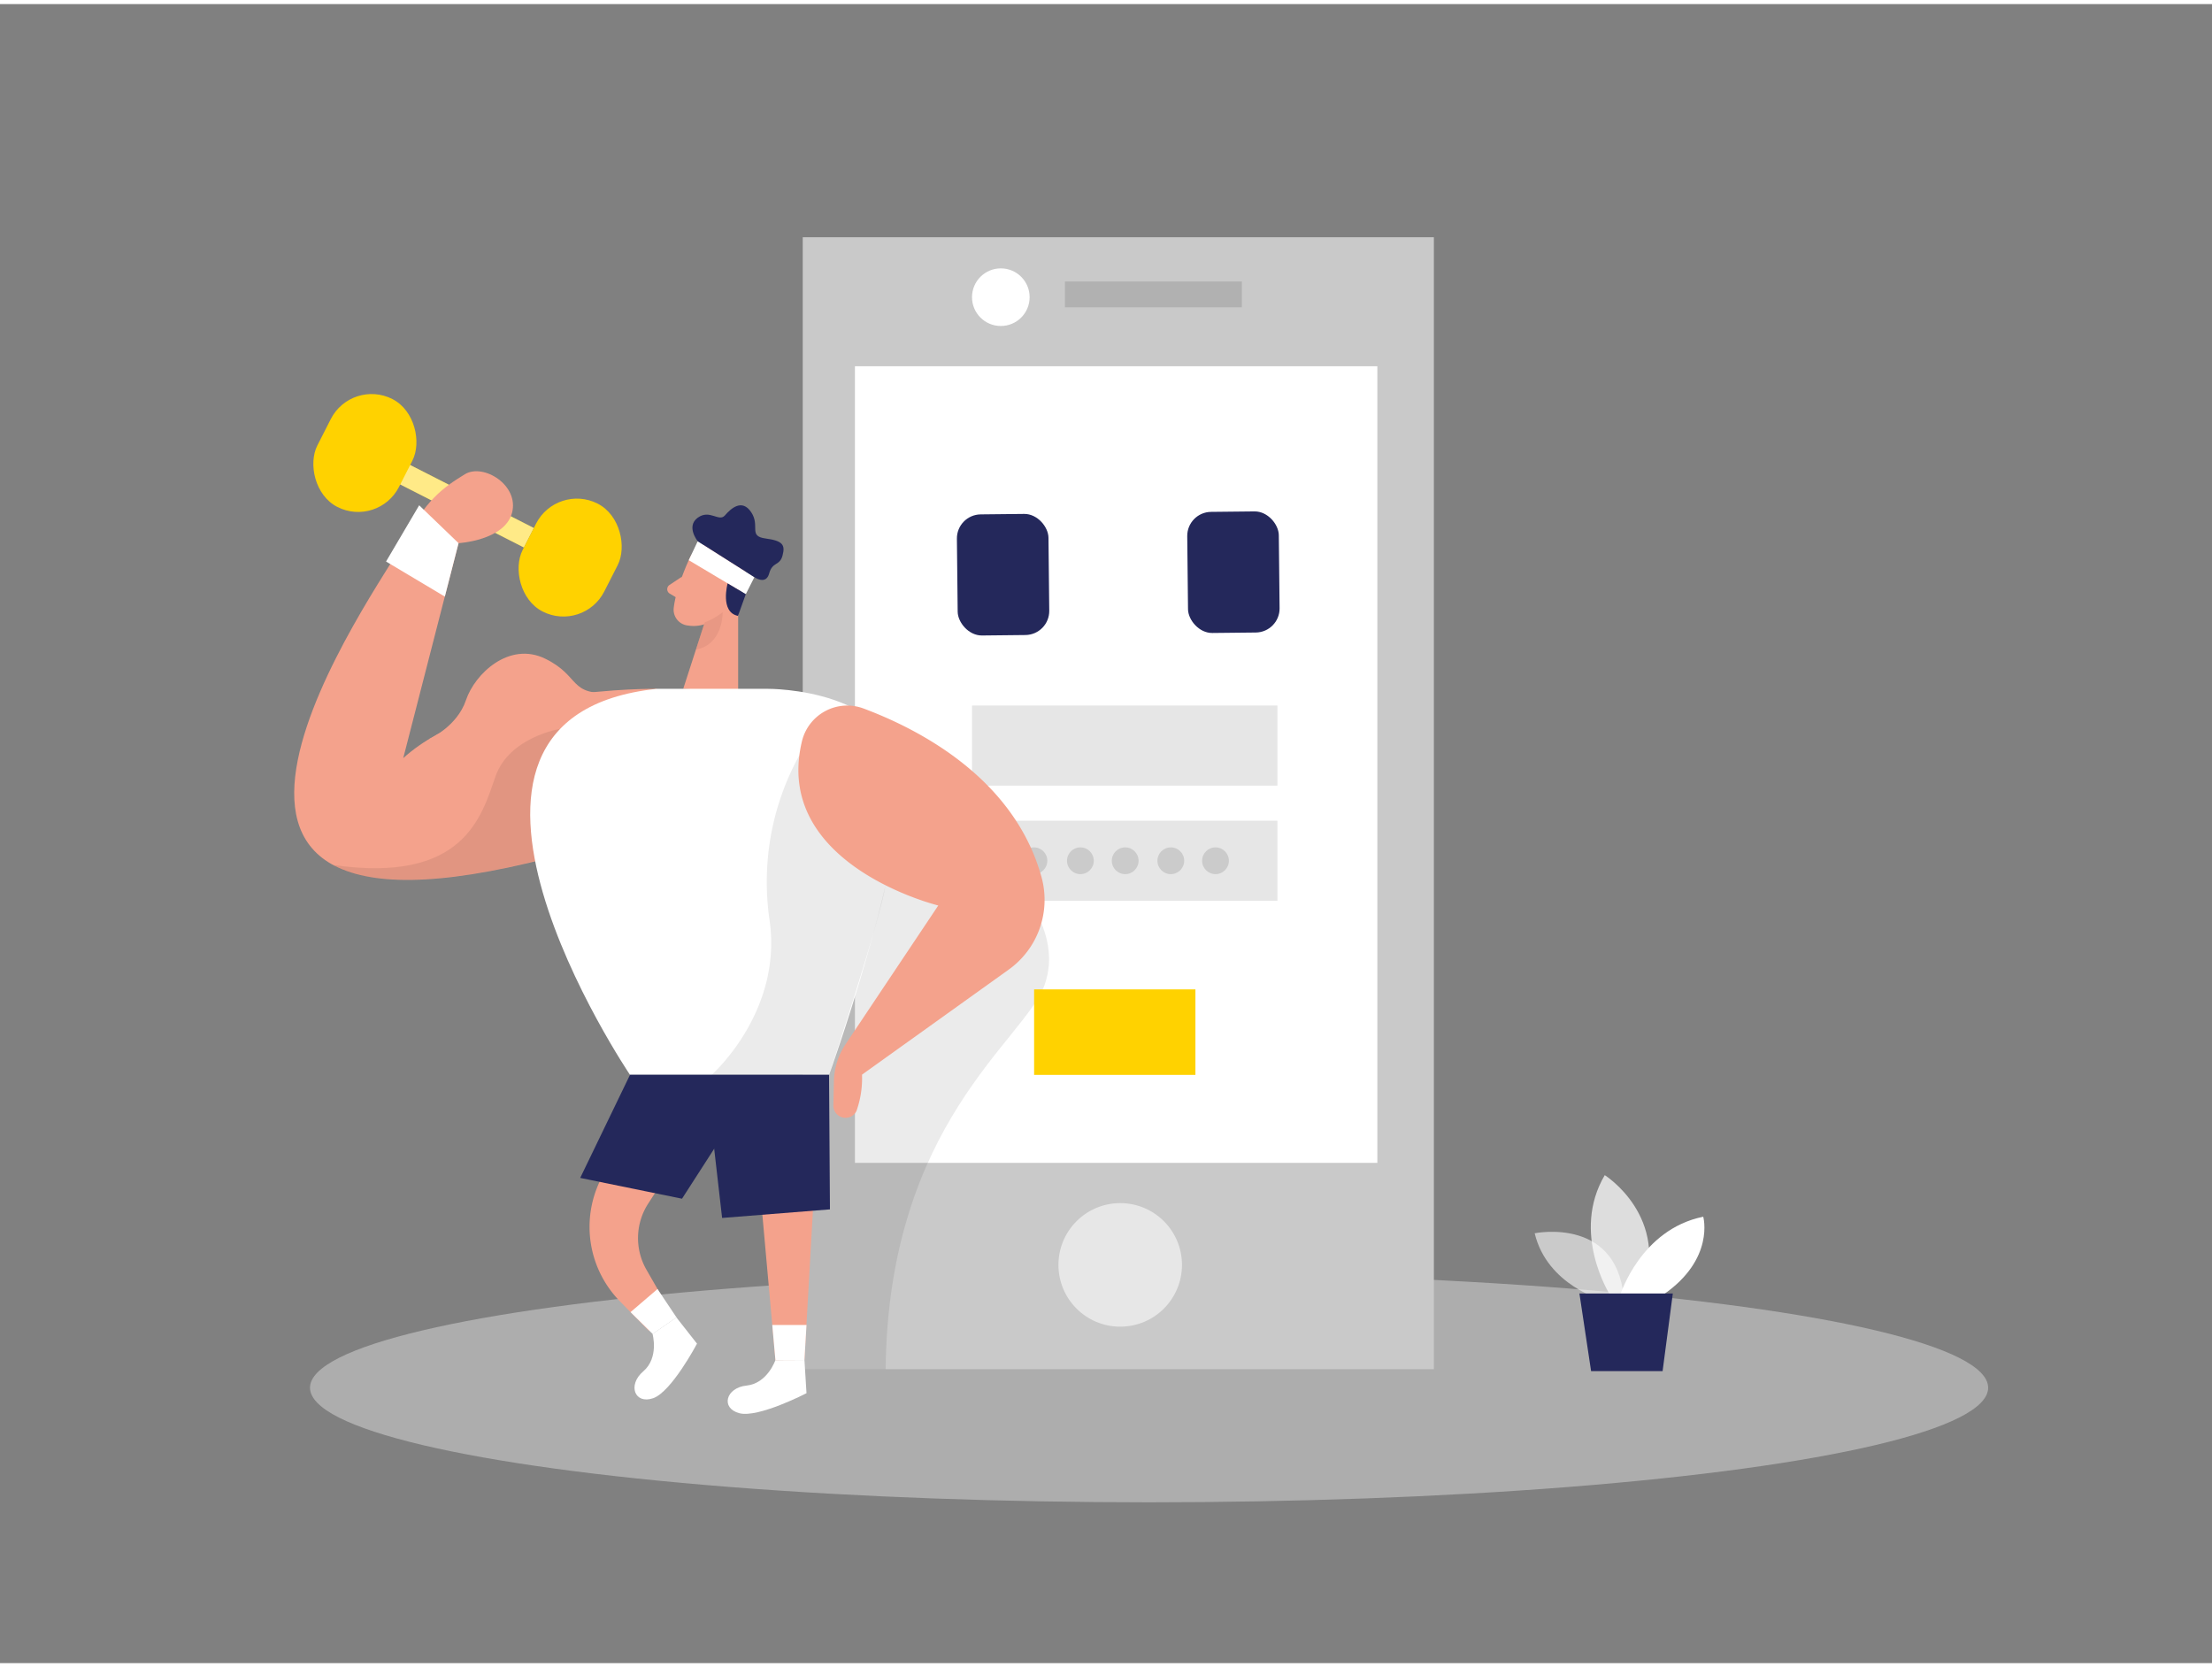 <svg id="Layer_1" data-name="Layer 1" xmlns="http://www.w3.org/2000/svg" viewBox="0 0 400 300" width="406" height="306" class="illustration styles_illustrationTablet__1DWOa"><rect x="0" y="0" width="400" height="300" fill="#808080" stroke="none"/><title>#27 fitness app</title><ellipse cx="207.79" cy="250.2" rx="151.73" ry="20.72" fill="#e6e6e6" opacity="0.45"></ellipse><rect x="145.16" y="42.16" width="114.13" height="204.69" fill="#c9c9c9"></rect><rect x="154.6" y="65.49" width="94.47" height="144.05" fill="#fff"></rect><circle cx="202.57" cy="227.99" r="11.17" fill="#fff" opacity="0.56"></circle><rect x="192.57" y="50.16" width="32" height="4.67" opacity="0.12"></rect><circle cx="180.98" cy="53" r="5.21" fill="#fff"></circle><path d="M183,158.34s9.47,9,5.9,19-28.27,25-28.75,69.52h-15l-2.41-84.52L153,147.67Z" opacity="0.08"></path><rect x="175.77" y="126.84" width="55.23" height="14.49" fill="#e6e6e6"></rect><rect x="175.77" y="147.67" width="55.23" height="14.49" fill="#e6e6e6"></rect><circle cx="186.97" cy="154.91" r="2.42" opacity="0.12"></circle><circle cx="195.37" cy="154.91" r="2.42" opacity="0.12"></circle><circle cx="203.47" cy="154.91" r="2.42" opacity="0.12"></circle><circle cx="211.72" cy="154.91" r="2.42" opacity="0.12"></circle><circle cx="219.8" cy="154.91" r="2.42" opacity="0.12"></circle><path d="M289.9,234.41s-10.14-2.73-12.38-12.14c0,0,15.67-3.24,16.19,12.95Z" fill="#ffffff" opacity="0.58"></path><path d="M291.13,233.4s-7.12-11.16-.94-21.64c0,0,12,7.52,6.72,21.64Z" fill="#ffffff" opacity="0.73"></path><path d="M293,233.4s3.69-11.83,15-14.12c0,0,2.15,7.66-7.26,14.12Z" fill="#ffffff"></path><polygon points="285.61 233.16 287.72 247.2 300.65 247.2 302.5 233.16 285.61 233.16" fill="#24285b"></polygon><rect x="67.77" y="87.84" width="29.47" height="3.95" transform="translate(49.77 -27.67) rotate(27)" fill="#ffd200"></rect><rect x="67.77" y="87.84" width="29.47" height="3.95" transform="translate(49.77 -27.67) rotate(27)" fill="#fff" opacity="0.53"></rect><rect x="57.7" y="70.23" width="16.56" height="21.9" rx="8.28" ry="8.28" transform="translate(44.05 -21.11) rotate(27)" fill="#ffd200"></rect><rect x="94.82" y="89.14" width="16.56" height="21.9" rx="8.28" ry="8.28" transform="translate(56.68 -35.9) rotate(27)" fill="#ffd200"></rect><path d="M118.76,123.82s-31.5-.47-45.84,12.53l10-38.87S91.26,97,92.59,92s-5.16-9-8.5-7C80,87.5,76.92,89.76,72.92,97.39s-55.66,78.29,26.34,57Z" fill="#f4a28c"></path><path d="M140.22,245.2s-1.44,4.22-5.22,4.61-4.72,4.11-1.29,5,12.13-3.62,12.13-3.62l-.37-6Z" fill="#ffffff"></path><path d="M118,240.48s1.21,4.29-1.68,6.76-1.55,6,1.78,4.86,7.94-9.87,7.94-9.87l-3.73-4.75Z" fill="#ffffff"></path><path d="M101.3,131.06s-9.21,1.45-11.71,8.62-5.68,19.38-29.26,16c0,0,8.15,6.45,36.44-.72Z" opacity="0.08"></path><path d="M124.71,100.21s-2.45,5.15-2.88,9a2.87,2.87,0,0,0,2.56,3.16,6.33,6.33,0,0,0,6.3-2.73l3.34-4.07a5.12,5.12,0,0,0-.2-5.91C131.62,96.38,126.05,97,124.71,100.21Z" fill="#f4a28c"></path><polygon points="133.48 107.75 133.48 124.46 123.55 123.82 128.18 109.5 133.48 107.75" fill="#f4a28c"></polygon><path d="M128.68,106.9s.81-2,2.29-1.31.34,3.7-1.86,3.19Z" fill="#f4a28c"></path><path d="M123.33,103.53l-2.25,1.5a.92.92,0,0,0,0,1.55l1.9,1.14Z" fill="#f4a28c"></path><path d="M127.43,111.8a11.5,11.5,0,0,0,3.24-1.84s.18,5.82-4.83,6.77Z" fill="#ce8172" opacity="0.31"></path><path d="M128.12,107.54s2.91-3.56,4.34-1.12S129.58,111.93,128.12,107.54Z" fill="#f4a28c"></path><path d="M118.76,123.82h20.11s24-.19,24,16.81-12.94,53-12.94,53h-36S70.26,129,118.76,123.82Z" fill="#ffffff"></path><polygon points="124.55 100.56 134.86 106.71 136.42 103.63 126.17 97.13 124.55 100.56" fill="#ffffff"></polygon><path d="M126.17,97.13s-2.16-2.67,0-4.25,3.84.83,4.92-.42,3.08-3.08,4.75-.58-.58,4.33,2.58,4.75,3.59,1.17,3.09,3.08-1.84,1.09-2.42,3.25-2.67.67-2.67.67Z" fill="#24285b"></path><path d="M144.56,135.82a47.43,47.43,0,0,0-5.43,29.61c2.54,16.75-10.45,28.2-10.45,28.2h21.24s9.39-28.47,10.2-34.29S144.56,135.82,144.56,135.82Z" opacity="0.08"></path><path d="M131.58,104.75s-1.44,5.21,1.87,5.88l1.41-3.92Z" fill="#24285b"></path><path d="M156.19,127.39c10.2,3.82,27.28,12.71,32.16,30.52a15.51,15.51,0,0,1-5.94,16.68l-26.53,19a17.7,17.7,0,0,1-1,6.56,2.2,2.2,0,0,1-4.18-1l.1-4.41a12.43,12.43,0,0,1,2.09-6.63L169.67,163s-30-7.33-24.66-29.67A8.43,8.43,0,0,1,156.19,127.39Z" fill="#f4a28c"></path><path d="M113.92,203.43l-4.66,7.94a19.23,19.23,0,0,0,2.84,23.2l5.2,5.31,4-3.35-4.39-7.65a11.49,11.49,0,0,1,.32-12l7.82-12.1Z" fill="#f4a28c"></path><polygon points="137.09 210.35 140.22 245.2 145.47 245.18 147.59 207.85 137.09 210.35" fill="#f4a28c"></polygon><polygon points="113.92 193.63 104.92 212.26 123.33 216.02 131.92 202.68 149.92 193.63 113.92 193.63" fill="#24285b"></polygon><polygon points="149.92 193.63 150.08 217.95 130.58 219.5 128.51 201.44 113.92 193.63 149.92 193.63" fill="#24285b"></polygon><path d="M77.64,132.87s5-2.19,6.62-7,7.83-10.67,14.33-7.5,4.17,6.76,12.17,6.11l-20,8.41Z" fill="#f4a28c"></path><polygon points="75.8 90.63 82.92 97.48 80.44 107.14 69.81 100.8 75.8 90.63" fill="#ffffff"></polygon><polygon points="139.65 238.86 145.84 238.86 145.47 245.18 140.22 245.2 139.65 238.86" fill="#fff"></polygon><polygon points="114.02 236.53 118.02 240.48 122.33 237.48 118.9 232.35 114.02 236.53" fill="#fff"></polygon><rect x="187" y="178.17" width="29.17" height="15.46" fill="#ffd200"></rect><rect x="185.3" y="101.19" width="29.47" height="3.95" transform="translate(-1.09 2.15) rotate(-0.61)" fill="#ffffff"></rect><rect x="173.11" y="92.22" width="16.56" height="21.9" rx="4.35" ry="4.35" transform="translate(-1.09 1.95) rotate(-0.61)" fill="#24285b"></rect><rect x="214.77" y="91.77" width="16.56" height="21.9" rx="4.35" ry="4.35" transform="translate(-1.09 2.39) rotate(-0.61)" fill="#24285b"></rect></svg>